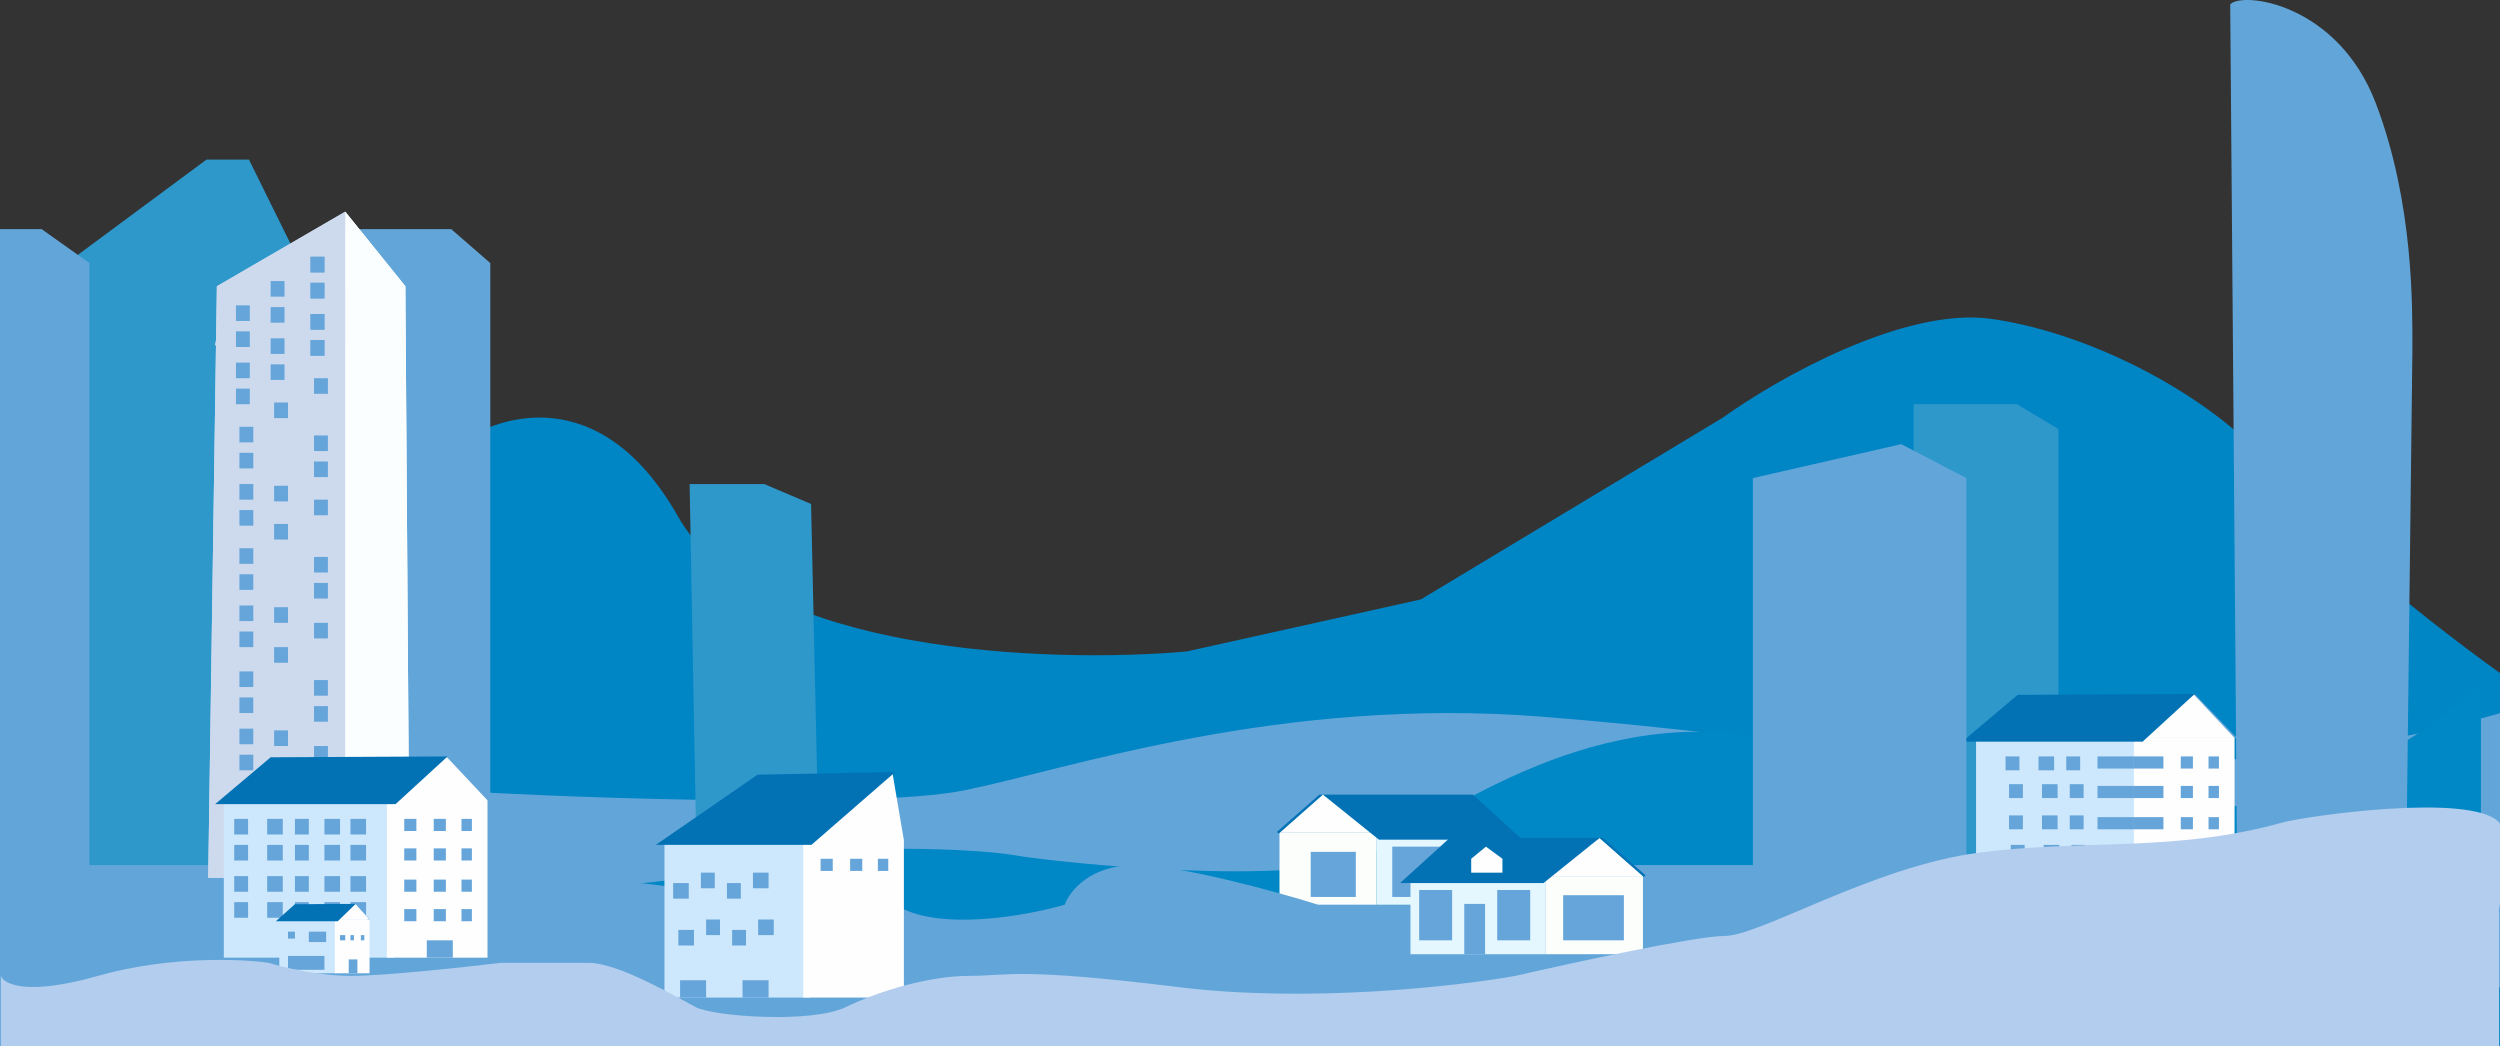 <svg width="1441" height="603" viewBox="0 0 1441 603" fill="none" xmlns="http://www.w3.org/2000/svg">
<rect x="0" y="0" width="1441" height="603" fill="#333333" stroke="none"/>
<path d="M18.45 396.473C-91.157 491.487 -316.696 683.412 -342 691L1453 675.525V396.473C1418.51 372.512 1343.22 315.603 1317.91 279.661C1286.28 234.733 1211.16 192.801 1147.9 183.815C1097.29 176.627 1023.58 218.759 993.048 240.724L819 345.5L683.997 375.507C604.922 382.496 435.57 376.705 390.761 297.632C345.952 218.559 285.108 238.727 260.287 258.695L18.45 396.473Z" fill="#0085C5"/>
<path d="M-374.051 478.645C-462.105 478.645 -555.311 463.657 -592 455.521V569H1492V393C1463.33 406.418 1376.98 434.452 1260.93 439.248C1115.87 445.243 1040.79 425.117 889.178 413.127C737.561 401.136 615.102 443.53 556.059 455.521C499.011 467.106 300.081 458.563 258.657 455.521C223.668 452.951 119.675 452.095 69.136 455.521C31.232 460.231 -57.697 468.881 -110.18 465.798C-175.783 461.944 -263.983 478.645 -374.051 478.645Z" fill="#62A6D9"/>
<path d="M149.552 529.74C89.131 529.74 25.175 505.81 0 492.82V674H1430V393C1410.33 414.423 1351.07 459.182 1271.44 466.839C1171.91 476.411 1120.39 444.277 1016.36 425.134C912.319 405.99 828.29 473.676 787.775 492.82C748.63 511.317 612.129 497.677 583.704 492.82C559.696 488.718 488.337 487.35 453.659 492.82C427.65 500.341 366.628 514.151 330.616 509.229C285.6 503.076 225.079 529.74 149.552 529.74Z" fill="#0087C5"/>
<path d="M45 511.536L-11 540.897V674H1426V498.487L1186.5 488.047V247.287L1162.5 232.933H1103V498.487C1079.67 495.659 1028.9 491.701 1012.5 498.487C992 506.969 981.5 511.536 964 523.28C950 532.676 913.5 519.365 897 511.536C875.333 515.451 830.7 523.28 825.5 523.28H743C731.833 523.28 705.2 526.804 688 540.897C670.8 554.99 664.5 546.769 663.5 540.897C655.833 535.025 638.1 523.28 628.5 523.28C616.5 523.28 576 560.471 556 578.087C540 592.181 525.667 583.96 520.5 578.087L473.5 560.471L467.5 290.5L440.5 279H397.5L403 578.087H182.5V170.948L143.5 92H119L45 146.807V511.536Z" fill="#2E98CB"/>
<path d="M762.5 458L737.5 480H797.5L762.5 458Z" fill="#FEFEFE"/>
<rect width="56" height="45" transform="matrix(-1 0 0 1 793.5 480)" fill="#FBFEFB"/>
<rect width="78" height="45" transform="matrix(-1 0 0 1 871.5 480)" fill="#E4F7FE"/>
<rect width="12" height="29" transform="matrix(-1 0 0 1 862.5 496)" fill="#66A5DA"/>
<rect width="35" height="29" transform="matrix(-1 0 0 1 837.5 488)" fill="#66A5DA"/>
<rect width="26" height="26" transform="matrix(-1 0 0 1 781.5 491)" fill="#66A5DA"/>
<path d="M848.882 458H762.5L794.827 484H877.5L848.882 458Z" fill="#0272B5"/>
<path d="M760.5 458H762.5L737 480.5L736 479.5L760.5 458Z" fill="#0272B5"/>
<rect x="1139" y="425" width="98" height="91" fill="#CDE7FC"/>
<rect x="1230" y="425" width="58" height="91" fill="#FEFEFE"/>
<rect x="1209" y="436" width="21" height="7" fill="#66A5DA"/>
<rect x="1230" y="436" width="17" height="7" fill="#66A5DA"/>
<rect x="1273" y="436" width="6" height="7" fill="#66A5DA"/>
<rect x="1257" y="436" width="7" height="7" fill="#66A5DA"/>
<rect x="1230" y="453" width="17" height="7" fill="#66A5DA"/>
<rect x="1273" y="453" width="6" height="7" fill="#66A5DA"/>
<rect x="1257" y="453" width="7" height="7" fill="#66A5DA"/>
<rect x="1230" y="471" width="17" height="7" fill="#66A5DA"/>
<rect x="1273" y="471" width="6" height="7" fill="#66A5DA"/>
<rect x="1257" y="471" width="7" height="7" fill="#66A5DA"/>
<rect x="1230" y="488" width="17" height="7" fill="#66A5DA"/>
<rect x="1273" y="488" width="6" height="7" fill="#66A5DA"/>
<rect x="1257" y="488" width="7" height="7" fill="#66A5DA"/>
<rect x="1152" y="506" width="15" height="10" fill="#66A5DA"/>
<rect x="1156" y="436" width="8" height="8" fill="#66A5DA"/>
<rect x="1175" y="436" width="9" height="8" fill="#66A5DA"/>
<rect x="1191" y="436" width="8" height="8" fill="#66A5DA"/>
<rect x="1209" y="453" width="21" height="7" fill="#66A5DA"/>
<rect x="1158" y="452" width="8" height="8" fill="#66A5DA"/>
<rect x="1177" y="452" width="9" height="8" fill="#66A5DA"/>
<rect x="1193" y="452" width="8" height="8" fill="#66A5DA"/>
<rect x="1209" y="471" width="21" height="7" fill="#66A5DA"/>
<rect x="1158" y="470" width="8" height="8" fill="#66A5DA"/>
<rect x="1177" y="470" width="9" height="8" fill="#66A5DA"/>
<rect x="1193" y="470" width="8" height="8" fill="#66A5DA"/>
<rect x="1209" y="488" width="21" height="7" fill="#66A5DA"/>
<rect x="1159" y="487" width="8" height="8" fill="#66A5DA"/>
<rect x="1178" y="487" width="9" height="8" fill="#66A5DA"/>
<rect x="1194" y="487" width="8" height="8" fill="#66A5DA"/>
<line x1="1288.64" y1="425.346" x2="1264.64" y2="400.346" stroke="#66A5DA"/>
<path d="M1264.5 400.334L1288 425.334H1228L1264.5 400.334Z" fill="#FEFEFE"/>
<path d="M1163 400.5L1265 400L1235 427.5H1131L1163 400.5Z" fill="#0272B5"/>
<path d="M24.012 132.074H-11V603H1430V498.64H1386.99L1390.5 202.498C1390.5 177.998 1391.49 117.594 1369.48 59.674C1347.47 1.754 1292.5 -5.002 1285.5 2.498L1289.45 498.64H1133.4V275.569L1095.88 256.002L1010.35 275.569V498.64H902.817C887.812 498.64 859.802 521.469 824.79 521.469H759.767C735.426 513.859 680.24 498.64 654.231 498.64C628.222 498.64 616.384 513.859 613.717 521.469C591.209 527.991 540.191 537.123 516.183 521.469C492.175 505.815 477.503 514.946 473.168 521.469L282.602 498.64V151.641L260.094 132.074H197.072C185.068 132.074 178.733 158.164 177.065 171.209V498.64H51.522V151.641L24.012 132.074Z" fill="#62A6D9"/>
<path d="M125 165L199 122V506H120L125 165Z" fill="#CDDAED"/>
<path d="M129 171.471L203 168V199H124L129 171.471Z" fill="#CDDAED"/>
<path d="M233.658 165L199 122V506H236L233.658 165Z" fill="#FBFEFF"/>
<path d="M125 165L199 122V506H120L125 165Z" fill="#CDDAED"/>
<path d="M129 171.471L203 168V199H124L129 171.471Z" fill="#CDDAED"/>
<path d="M233.658 165L199 122V506H236L233.658 165Z" fill="#FBFEFF"/>
<rect x="136" y="176" width="8" height="9" fill="#66A5DA"/>
<rect x="136" y="191" width="8" height="9" fill="#66A5DA"/>
<rect x="136" y="209" width="8" height="9" fill="#66A5DA"/>
<rect x="136" y="224" width="8" height="9" fill="#66A5DA"/>
<rect x="179" y="148" width="8" height="9" fill="#66A5DA"/>
<rect x="179" y="163" width="8" height="9" fill="#66A5DA"/>
<rect x="179" y="181" width="8" height="9" fill="#66A5DA"/>
<rect x="179" y="196" width="8" height="9" fill="#66A5DA"/>
<rect x="179" y="148" width="8" height="9" fill="#66A5DA"/>
<rect x="179" y="163" width="8" height="9" fill="#66A5DA"/>
<rect x="179" y="181" width="8" height="9" fill="#66A5DA"/>
<rect x="179" y="196" width="8" height="9" fill="#66A5DA"/>
<rect x="156" y="162" width="8" height="9" fill="#66A5DA"/>
<rect x="156" y="177" width="8" height="9" fill="#66A5DA"/>
<rect x="156" y="195" width="8" height="9" fill="#66A5DA"/>
<rect x="156" y="210" width="8" height="9" fill="#66A5DA"/>
<rect x="138" y="458" width="8" height="9" fill="#66A5DA"/>
<rect x="138" y="473" width="8" height="9" fill="#66A5DA"/>
<rect x="181" y="430" width="8" height="9" fill="#66A5DA"/>
<rect x="181" y="463" width="8" height="9" fill="#66A5DA"/>
<rect x="181" y="478" width="8" height="9" fill="#66A5DA"/>
<rect x="158" y="444" width="8" height="9" fill="#66A5DA"/>
<rect x="158" y="492" width="8" height="9" fill="#66A5DA"/>
<rect x="138" y="387" width="8" height="9" fill="#66A5DA"/>
<rect x="138" y="402" width="8" height="9" fill="#66A5DA"/>
<rect x="138" y="420" width="8" height="9" fill="#66A5DA"/>
<rect x="138" y="435" width="8" height="9" fill="#66A5DA"/>
<rect x="181" y="359" width="8" height="9" fill="#66A5DA"/>
<rect x="181" y="392" width="8" height="9" fill="#66A5DA"/>
<rect x="181" y="407" width="8" height="9" fill="#66A5DA"/>
<rect x="158" y="373" width="8" height="9" fill="#66A5DA"/>
<rect x="158" y="421" width="8" height="9" fill="#66A5DA"/>
<rect x="138" y="316" width="8" height="9" fill="#66A5DA"/>
<rect x="138" y="331" width="8" height="9" fill="#66A5DA"/>
<rect x="138" y="349" width="8" height="9" fill="#66A5DA"/>
<rect x="138" y="364" width="8" height="9" fill="#66A5DA"/>
<rect x="181" y="288" width="8" height="9" fill="#66A5DA"/>
<rect x="181" y="321" width="8" height="9" fill="#66A5DA"/>
<rect x="181" y="336" width="8" height="9" fill="#66A5DA"/>
<rect x="158" y="302" width="8" height="9" fill="#66A5DA"/>
<rect x="158" y="350" width="8" height="9" fill="#66A5DA"/>
<rect x="138" y="246" width="8" height="9" fill="#66A5DA"/>
<rect x="138" y="261" width="8" height="9" fill="#66A5DA"/>
<rect x="138" y="279" width="8" height="9" fill="#66A5DA"/>
<rect x="138" y="294" width="8" height="9" fill="#66A5DA"/>
<rect x="181" y="218" width="8" height="9" fill="#66A5DA"/>
<rect x="181" y="251" width="8" height="9" fill="#66A5DA"/>
<rect x="181" y="266" width="8" height="9" fill="#66A5DA"/>
<rect x="158" y="232" width="8" height="9" fill="#66A5DA"/>
<rect x="158" y="280" width="8" height="9" fill="#66A5DA"/>
<rect x="129" y="461" width="98" height="91" fill="#CDE7FC"/>
<rect x="223" y="461" width="58" height="91" fill="#FEFEFE"/>
<rect x="202" y="472" width="9" height="9" fill="#66A5DA"/>
<rect x="233" y="472" width="7" height="7" fill="#66A5DA"/>
<rect x="266" y="472" width="6" height="7" fill="#66A5DA"/>
<rect x="250" y="472" width="7" height="7" fill="#66A5DA"/>
<rect x="233" y="489" width="7" height="7" fill="#66A5DA"/>
<rect x="266" y="489" width="6" height="7" fill="#66A5DA"/>
<rect x="250" y="489" width="7" height="7" fill="#66A5DA"/>
<rect x="233" y="507" width="7" height="7" fill="#66A5DA"/>
<rect x="266" y="507" width="6" height="7" fill="#66A5DA"/>
<rect x="250" y="507" width="7" height="7" fill="#66A5DA"/>
<rect x="233" y="524" width="7" height="7" fill="#66A5DA"/>
<rect x="266" y="524" width="6" height="7" fill="#66A5DA"/>
<rect x="250" y="524" width="7" height="7" fill="#66A5DA"/>
<rect x="246" y="542" width="15" height="10" fill="#66A5DA"/>
<rect x="135" y="472" width="8" height="9" fill="#66A5DA"/>
<rect x="187" y="472" width="9" height="9" fill="#66A5DA"/>
<rect x="154" y="472" width="9" height="9" fill="#66A5DA"/>
<rect x="170" y="472" width="8" height="9" fill="#66A5DA"/>
<rect x="202" y="487" width="9" height="9" fill="#66A5DA"/>
<rect x="135" y="487" width="8" height="9" fill="#66A5DA"/>
<rect x="187" y="487" width="9" height="9" fill="#66A5DA"/>
<rect x="154" y="487" width="9" height="9" fill="#66A5DA"/>
<rect x="170" y="487" width="8" height="9" fill="#66A5DA"/>
<rect x="202" y="505" width="9" height="9" fill="#66A5DA"/>
<rect x="135" y="505" width="8" height="9" fill="#66A5DA"/>
<rect x="187" y="505" width="9" height="9" fill="#66A5DA"/>
<rect x="154" y="505" width="9" height="9" fill="#66A5DA"/>
<rect x="170" y="505" width="8" height="9" fill="#66A5DA"/>
<rect x="202" y="520" width="9" height="9" fill="#66A5DA"/>
<rect x="135" y="520" width="8" height="9" fill="#66A5DA"/>
<rect x="187" y="520" width="9" height="9" fill="#66A5DA"/>
<rect x="154" y="520" width="9" height="9" fill="#66A5DA"/>
<rect x="170" y="520" width="8" height="9" fill="#66A5DA"/>
<line x1="281.639" y1="461.346" x2="257.639" y2="436.346" stroke="#66A5DA"/>
<path d="M257.5 436.334L281 461.334H221L257.5 436.334Z" fill="#FEFEFE"/>
<path d="M156 436.5L258 436L228 463.5H124L156 436.5Z" fill="#0272B5"/>
<path d="M922 483L947 505H887L922 483Z" fill="#FEFEFE"/>
<rect x="891" y="505" width="56" height="45" fill="#FBFEFB"/>
<rect x="813" y="505" width="78" height="45" fill="#E4F7FE"/>
<rect x="818" y="513" width="19" height="29" fill="#66A5DA"/>
<rect x="844" y="521" width="12" height="29" fill="#66A5DA"/>
<rect x="863" y="513" width="19" height="29" fill="#66A5DA"/>
<rect x="901" y="516" width="35" height="26" fill="#66A5DA"/>
<path d="M835.618 483H922L889.673 509H807L835.618 483Z" fill="#0272B5"/>
<path d="M924 483H922L947.5 505.5L948.5 504.5L924 483Z" fill="#0272B5"/>
<path d="M848 495L856.5 488L866 495V503H848V495Z" fill="#FEFEFE"/>
<rect x="383" y="484" width="84" height="91" fill="#CDE7FC"/>
<rect x="463" y="484" width="58" height="91" fill="#FEFEFE"/>
<rect x="473" y="495" width="7" height="7" fill="#66A5DA"/>
<rect x="506" y="495" width="6" height="7" fill="#66A5DA"/>
<rect x="490" y="495" width="7" height="7" fill="#66A5DA"/>
<rect x="392" y="565" width="15" height="10" fill="#66A5DA"/>
<rect x="428" y="565" width="15" height="10" fill="#66A5DA"/>
<rect x="434" y="503" width="9" height="9" fill="#66A5DA"/>
<rect x="404" y="503" width="8" height="9" fill="#66A5DA"/>
<rect x="388" y="509" width="9" height="9" fill="#66A5DA"/>
<rect x="419" y="509" width="8" height="9" fill="#66A5DA"/>
<rect x="437" y="530" width="9" height="9" fill="#66A5DA"/>
<rect x="407" y="530" width="8" height="9" fill="#66A5DA"/>
<rect x="391" y="536" width="9" height="9" fill="#66A5DA"/>
<rect x="422" y="536" width="8" height="9" fill="#66A5DA"/>
<path d="M514.5 446L521 484.334H461L514.5 446Z" fill="#FEFEFE"/>
<path d="M436.65 446.518L516 445L467.7 487H378L436.65 446.518Z" fill="#0272B5"/>
<rect x="161" y="530" width="33" height="31" fill="#CDE7FC"/>
<rect x="193" y="530" width="20" height="31" fill="#FEFEFE"/>
<rect x="196" y="539" width="3" height="3" fill="#66A5DA"/>
<rect x="208" y="539" width="2" height="3" fill="#66A5DA"/>
<rect x="202" y="539" width="2" height="3" fill="#66A5DA"/>
<rect x="201" y="553" width="5" height="8" fill="#66A5DA"/>
<rect x="166" y="537" width="4" height="4" fill="#66A5DA"/>
<rect x="178" y="537" width="10" height="6" fill="#66A5DA"/>
<rect x="166" y="551" width="21" height="8" fill="#66A5DA"/>
<line x1="212.639" y1="530.068" x2="204.437" y2="521.523" stroke="#66A5DA"/>
<path d="M204.775 521L213 530H192L204.775 521Z" fill="#FEFEFE"/>
<path d="M169.985 521.182L205 521L194.701 531H159L169.985 521.182Z" fill="#0272B5"/>
<path d="M56.5 562.5C15.7 574.1 2.167 567.333 0.5 562.5V607.5H1440.5V526.5C1438.83 520.667 1453.7 488 1440.5 474C1424 456.5 1327.65 470.739 1316 474C1253.5 491.5 1201.5 483.5 1140.5 491.5C1079.5 499.5 1014.5 539.5 994 539.5C977.6 539.5 906.833 554.833 873.5 562.5C840 568.5 754.3 578.2 679.5 569C586 557.5 581 562.5 558.5 562.5C536 562.5 507 571 487.5 580.5C468 590 411.5 586 401 580.5C390.5 575 356.5 555 339.5 555H288.5C267.667 557.5 221.3 562.5 202.5 562.5C183.7 562.5 163 557.5 155 555C139.167 552.667 97.3 550.9 56.5 562.5Z" fill="#B3CDEE"/>
</svg>
